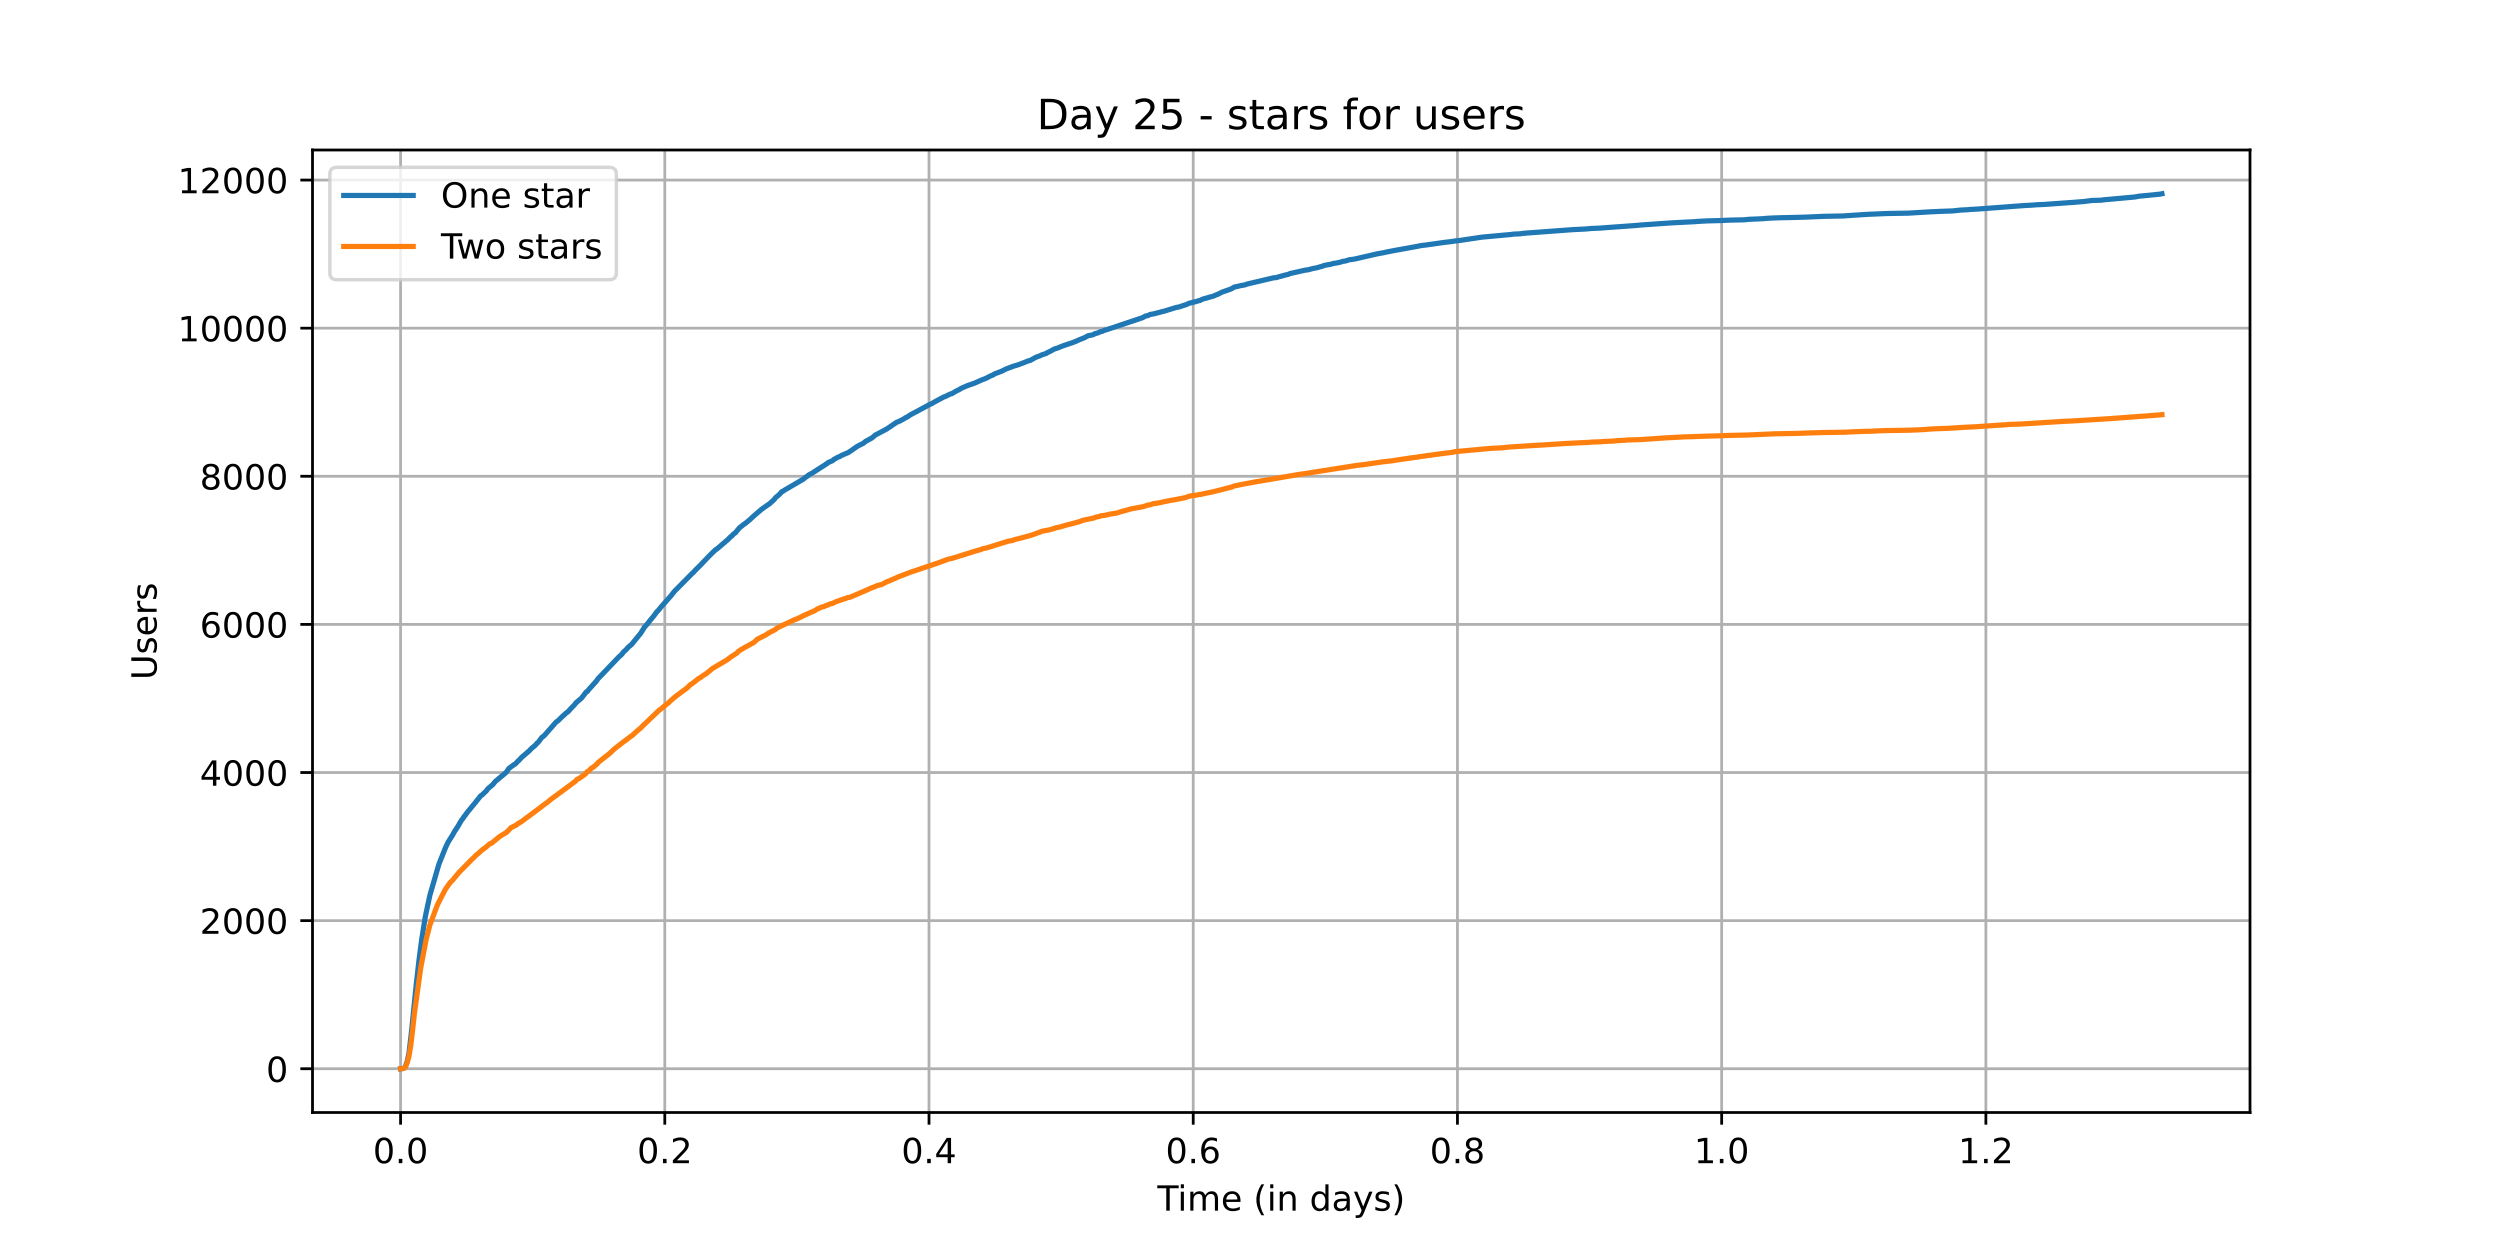 <?xml version="1.0" encoding="utf-8" standalone="no"?>
<!DOCTYPE svg PUBLIC "-//W3C//DTD SVG 1.1//EN"
  "http://www.w3.org/Graphics/SVG/1.1/DTD/svg11.dtd">
<!-- Created with matplotlib (https://matplotlib.org/) -->
<svg height="360pt" version="1.1" viewBox="0 0 720 360" width="720pt" xmlns="http://www.w3.org/2000/svg" xmlns:xlink="http://www.w3.org/1999/xlink">
 <defs>
  <style type="text/css">*{stroke-linecap:butt;stroke-linejoin:round;}</style>
 </defs>
 <g id="figure_1">
  <g id="patch_1">
   <path d="M 0 360 
L 720 360 
L 720 0 
L 0 0 
z
" style="fill:#ffffff;"/>
  </g>
  <g id="axes_1">
   <g id="patch_2">
    <path d="M 90 320.4 
L 648 320.4 
L 648 43.2 
L 90 43.2 
z
" style="fill:#ffffff;"/>
   </g>
   <g id="matplotlib.axis_1">
    <g id="xtick_1">
     <g id="line2d_1">
      <path clip-path="url(#p84714c9a81)" d="M 115.364 320.4 
L 115.364 43.2 
" style="fill:none;stroke:#b0b0b0;stroke-linecap:square;stroke-width:0.8;"/>
     </g>
     <g id="line2d_2">
      <defs>
       <path d="M 0 0 
L 0 3.5 
" id="made7d812ee" style="stroke:#000000;stroke-width:0.8;"/>
      </defs>
      <g>
       <use style="stroke:#000000;stroke-width:0.8;" x="115.364" xlink:href="#made7d812ee" y="320.4"/>
      </g>
     </g>
     <g id="text_1">
      <!-- 0.0 -->
      <g transform="translate(107.412 334.998)scale(0.1 -0.1)">
       <defs>
        <path d="M 31.781 66.406 
Q 24.172 66.406 20.328 58.906 
Q 16.5 51.422 16.5 36.375 
Q 16.5 21.391 20.328 13.891 
Q 24.172 6.391 31.781 6.391 
Q 39.453 6.391 43.281 13.891 
Q 47.125 21.391 47.125 36.375 
Q 47.125 51.422 43.281 58.906 
Q 39.453 66.406 31.781 66.406 
z
M 31.781 74.219 
Q 44.047 74.219 50.516 64.516 
Q 56.984 54.828 56.984 36.375 
Q 56.984 17.969 50.516 8.266 
Q 44.047 -1.422 31.781 -1.422 
Q 19.531 -1.422 13.062 8.266 
Q 6.594 17.969 6.594 36.375 
Q 6.594 54.828 13.062 64.516 
Q 19.531 74.219 31.781 74.219 
z
" id="DejaVuSans-48"/>
        <path d="M 10.688 12.406 
L 21 12.406 
L 21 0 
L 10.688 0 
z
" id="DejaVuSans-46"/>
       </defs>
       <use xlink:href="#DejaVuSans-48"/>
       <use x="63.623" xlink:href="#DejaVuSans-46"/>
       <use x="95.41" xlink:href="#DejaVuSans-48"/>
      </g>
     </g>
    </g>
    <g id="xtick_2">
     <g id="line2d_3">
      <path clip-path="url(#p84714c9a81)" d="M 191.459 320.4 
L 191.459 43.2 
" style="fill:none;stroke:#b0b0b0;stroke-linecap:square;stroke-width:0.8;"/>
     </g>
     <g id="line2d_4">
      <g>
       <use style="stroke:#000000;stroke-width:0.8;" x="191.459" xlink:href="#made7d812ee" y="320.4"/>
      </g>
     </g>
     <g id="text_2">
      <!-- 0.2 -->
      <g transform="translate(183.507 334.998)scale(0.1 -0.1)">
       <defs>
        <path d="M 19.188 8.297 
L 53.609 8.297 
L 53.609 0 
L 7.328 0 
L 7.328 8.297 
Q 12.938 14.109 22.625 23.891 
Q 32.328 33.688 34.812 36.531 
Q 39.547 41.844 41.422 45.531 
Q 43.312 49.219 43.312 52.781 
Q 43.312 58.594 39.234 62.25 
Q 35.156 65.922 28.609 65.922 
Q 23.969 65.922 18.812 64.312 
Q 13.672 62.703 7.812 59.422 
L 7.812 69.391 
Q 13.766 71.781 18.938 73 
Q 24.125 74.219 28.422 74.219 
Q 39.75 74.219 46.484 68.547 
Q 53.219 62.891 53.219 53.422 
Q 53.219 48.922 51.531 44.891 
Q 49.859 40.875 45.406 35.406 
Q 44.188 33.984 37.641 27.219 
Q 31.109 20.453 19.188 8.297 
z
" id="DejaVuSans-50"/>
       </defs>
       <use xlink:href="#DejaVuSans-48"/>
       <use x="63.623" xlink:href="#DejaVuSans-46"/>
       <use x="95.41" xlink:href="#DejaVuSans-50"/>
      </g>
     </g>
    </g>
    <g id="xtick_3">
     <g id="line2d_5">
      <path clip-path="url(#p84714c9a81)" d="M 267.553 320.4 
L 267.553 43.2 
" style="fill:none;stroke:#b0b0b0;stroke-linecap:square;stroke-width:0.8;"/>
     </g>
     <g id="line2d_6">
      <g>
       <use style="stroke:#000000;stroke-width:0.8;" x="267.553" xlink:href="#made7d812ee" y="320.4"/>
      </g>
     </g>
     <g id="text_3">
      <!-- 0.4 -->
      <g transform="translate(259.602 334.998)scale(0.1 -0.1)">
       <defs>
        <path d="M 37.797 64.312 
L 12.891 25.391 
L 37.797 25.391 
z
M 35.203 72.906 
L 47.609 72.906 
L 47.609 25.391 
L 58.016 25.391 
L 58.016 17.188 
L 47.609 17.188 
L 47.609 0 
L 37.797 0 
L 37.797 17.188 
L 4.891 17.188 
L 4.891 26.703 
z
" id="DejaVuSans-52"/>
       </defs>
       <use xlink:href="#DejaVuSans-48"/>
       <use x="63.623" xlink:href="#DejaVuSans-46"/>
       <use x="95.41" xlink:href="#DejaVuSans-52"/>
      </g>
     </g>
    </g>
    <g id="xtick_4">
     <g id="line2d_7">
      <path clip-path="url(#p84714c9a81)" d="M 343.648 320.4 
L 343.648 43.2 
" style="fill:none;stroke:#b0b0b0;stroke-linecap:square;stroke-width:0.8;"/>
     </g>
     <g id="line2d_8">
      <g>
       <use style="stroke:#000000;stroke-width:0.8;" x="343.648" xlink:href="#made7d812ee" y="320.4"/>
      </g>
     </g>
     <g id="text_4">
      <!-- 0.6 -->
      <g transform="translate(335.697 334.998)scale(0.1 -0.1)">
       <defs>
        <path d="M 33.016 40.375 
Q 26.375 40.375 22.484 35.828 
Q 18.609 31.297 18.609 23.391 
Q 18.609 15.531 22.484 10.953 
Q 26.375 6.391 33.016 6.391 
Q 39.656 6.391 43.531 10.953 
Q 47.406 15.531 47.406 23.391 
Q 47.406 31.297 43.531 35.828 
Q 39.656 40.375 33.016 40.375 
z
M 52.594 71.297 
L 52.594 62.312 
Q 48.875 64.062 45.094 64.984 
Q 41.312 65.922 37.594 65.922 
Q 27.828 65.922 22.672 59.328 
Q 17.531 52.734 16.797 39.406 
Q 19.672 43.656 24.016 45.922 
Q 28.375 48.188 33.594 48.188 
Q 44.578 48.188 50.953 41.516 
Q 57.328 34.859 57.328 23.391 
Q 57.328 12.156 50.688 5.359 
Q 44.047 -1.422 33.016 -1.422 
Q 20.359 -1.422 13.672 8.266 
Q 6.984 17.969 6.984 36.375 
Q 6.984 53.656 15.188 63.938 
Q 23.391 74.219 37.203 74.219 
Q 40.922 74.219 44.703 73.484 
Q 48.484 72.75 52.594 71.297 
z
" id="DejaVuSans-54"/>
       </defs>
       <use xlink:href="#DejaVuSans-48"/>
       <use x="63.623" xlink:href="#DejaVuSans-46"/>
       <use x="95.41" xlink:href="#DejaVuSans-54"/>
      </g>
     </g>
    </g>
    <g id="xtick_5">
     <g id="line2d_9">
      <path clip-path="url(#p84714c9a81)" d="M 419.743 320.4 
L 419.743 43.2 
" style="fill:none;stroke:#b0b0b0;stroke-linecap:square;stroke-width:0.8;"/>
     </g>
     <g id="line2d_10">
      <g>
       <use style="stroke:#000000;stroke-width:0.8;" x="419.743" xlink:href="#made7d812ee" y="320.4"/>
      </g>
     </g>
     <g id="text_5">
      <!-- 0.8 -->
      <g transform="translate(411.792 334.998)scale(0.1 -0.1)">
       <defs>
        <path d="M 31.781 34.625 
Q 24.75 34.625 20.719 30.859 
Q 16.703 27.094 16.703 20.516 
Q 16.703 13.922 20.719 10.156 
Q 24.75 6.391 31.781 6.391 
Q 38.812 6.391 42.859 10.172 
Q 46.922 13.969 46.922 20.516 
Q 46.922 27.094 42.891 30.859 
Q 38.875 34.625 31.781 34.625 
z
M 21.922 38.812 
Q 15.578 40.375 12.031 44.719 
Q 8.5 49.078 8.5 55.328 
Q 8.5 64.062 14.719 69.141 
Q 20.953 74.219 31.781 74.219 
Q 42.672 74.219 48.875 69.141 
Q 55.078 64.062 55.078 55.328 
Q 55.078 49.078 51.531 44.719 
Q 48 40.375 41.703 38.812 
Q 48.828 37.156 52.797 32.312 
Q 56.781 27.484 56.781 20.516 
Q 56.781 9.906 50.312 4.234 
Q 43.844 -1.422 31.781 -1.422 
Q 19.734 -1.422 13.25 4.234 
Q 6.781 9.906 6.781 20.516 
Q 6.781 27.484 10.781 32.312 
Q 14.797 37.156 21.922 38.812 
z
M 18.312 54.391 
Q 18.312 48.734 21.844 45.562 
Q 25.391 42.391 31.781 42.391 
Q 38.141 42.391 41.719 45.562 
Q 45.312 48.734 45.312 54.391 
Q 45.312 60.062 41.719 63.234 
Q 38.141 66.406 31.781 66.406 
Q 25.391 66.406 21.844 63.234 
Q 18.312 60.062 18.312 54.391 
z
" id="DejaVuSans-56"/>
       </defs>
       <use xlink:href="#DejaVuSans-48"/>
       <use x="63.623" xlink:href="#DejaVuSans-46"/>
       <use x="95.41" xlink:href="#DejaVuSans-56"/>
      </g>
     </g>
    </g>
    <g id="xtick_6">
     <g id="line2d_11">
      <path clip-path="url(#p84714c9a81)" d="M 495.838 320.4 
L 495.838 43.2 
" style="fill:none;stroke:#b0b0b0;stroke-linecap:square;stroke-width:0.8;"/>
     </g>
     <g id="line2d_12">
      <g>
       <use style="stroke:#000000;stroke-width:0.8;" x="495.838" xlink:href="#made7d812ee" y="320.4"/>
      </g>
     </g>
     <g id="text_6">
      <!-- 1.0 -->
      <g transform="translate(487.886 334.998)scale(0.1 -0.1)">
       <defs>
        <path d="M 12.406 8.297 
L 28.516 8.297 
L 28.516 63.922 
L 10.984 60.406 
L 10.984 69.391 
L 28.422 72.906 
L 38.281 72.906 
L 38.281 8.297 
L 54.391 8.297 
L 54.391 0 
L 12.406 0 
z
" id="DejaVuSans-49"/>
       </defs>
       <use xlink:href="#DejaVuSans-49"/>
       <use x="63.623" xlink:href="#DejaVuSans-46"/>
       <use x="95.41" xlink:href="#DejaVuSans-48"/>
      </g>
     </g>
    </g>
    <g id="xtick_7">
     <g id="line2d_13">
      <path clip-path="url(#p84714c9a81)" d="M 571.933 320.4 
L 571.933 43.2 
" style="fill:none;stroke:#b0b0b0;stroke-linecap:square;stroke-width:0.8;"/>
     </g>
     <g id="line2d_14">
      <g>
       <use style="stroke:#000000;stroke-width:0.8;" x="571.933" xlink:href="#made7d812ee" y="320.4"/>
      </g>
     </g>
     <g id="text_7">
      <!-- 1.2 -->
      <g transform="translate(563.981 334.998)scale(0.1 -0.1)">
       <use xlink:href="#DejaVuSans-49"/>
       <use x="63.623" xlink:href="#DejaVuSans-46"/>
       <use x="95.41" xlink:href="#DejaVuSans-50"/>
      </g>
     </g>
    </g>
    <g id="text_8">
     <!-- Time (in days) -->
     <g transform="translate(333.327 348.677)scale(0.1 -0.1)">
      <defs>
       <path d="M -0.297 72.906 
L 61.375 72.906 
L 61.375 64.594 
L 35.5 64.594 
L 35.5 0 
L 25.594 0 
L 25.594 64.594 
L -0.297 64.594 
z
" id="DejaVuSans-84"/>
       <path d="M 9.422 54.688 
L 18.406 54.688 
L 18.406 0 
L 9.422 0 
z
M 9.422 75.984 
L 18.406 75.984 
L 18.406 64.594 
L 9.422 64.594 
z
" id="DejaVuSans-105"/>
       <path d="M 52 44.188 
Q 55.375 50.25 60.062 53.125 
Q 64.75 56 71.094 56 
Q 79.641 56 84.281 50.016 
Q 88.922 44.047 88.922 33.016 
L 88.922 0 
L 79.891 0 
L 79.891 32.719 
Q 79.891 40.578 77.094 44.375 
Q 74.312 48.188 68.609 48.188 
Q 61.625 48.188 57.562 43.547 
Q 53.516 38.922 53.516 30.906 
L 53.516 0 
L 44.484 0 
L 44.484 32.719 
Q 44.484 40.625 41.703 44.406 
Q 38.922 48.188 33.109 48.188 
Q 26.219 48.188 22.156 43.531 
Q 18.109 38.875 18.109 30.906 
L 18.109 0 
L 9.078 0 
L 9.078 54.688 
L 18.109 54.688 
L 18.109 46.188 
Q 21.188 51.219 25.484 53.609 
Q 29.781 56 35.688 56 
Q 41.656 56 45.828 52.969 
Q 50 49.953 52 44.188 
z
" id="DejaVuSans-109"/>
       <path d="M 56.203 29.594 
L 56.203 25.203 
L 14.891 25.203 
Q 15.484 15.922 20.484 11.062 
Q 25.484 6.203 34.422 6.203 
Q 39.594 6.203 44.453 7.469 
Q 49.312 8.734 54.109 11.281 
L 54.109 2.781 
Q 49.266 0.734 44.188 -0.344 
Q 39.109 -1.422 33.891 -1.422 
Q 20.797 -1.422 13.156 6.188 
Q 5.516 13.812 5.516 26.812 
Q 5.516 40.234 12.766 48.109 
Q 20.016 56 32.328 56 
Q 43.359 56 49.781 48.891 
Q 56.203 41.797 56.203 29.594 
z
M 47.219 32.234 
Q 47.125 39.594 43.094 43.984 
Q 39.062 48.391 32.422 48.391 
Q 24.906 48.391 20.391 44.141 
Q 15.875 39.891 15.188 32.172 
z
" id="DejaVuSans-101"/>
       <path id="DejaVuSans-32"/>
       <path d="M 31 75.875 
Q 24.469 64.656 21.281 53.656 
Q 18.109 42.672 18.109 31.391 
Q 18.109 20.125 21.312 9.062 
Q 24.516 -2 31 -13.188 
L 23.188 -13.188 
Q 15.875 -1.703 12.234 9.375 
Q 8.594 20.453 8.594 31.391 
Q 8.594 42.281 12.203 53.312 
Q 15.828 64.359 23.188 75.875 
z
" id="DejaVuSans-40"/>
       <path d="M 54.891 33.016 
L 54.891 0 
L 45.906 0 
L 45.906 32.719 
Q 45.906 40.484 42.875 44.328 
Q 39.844 48.188 33.797 48.188 
Q 26.516 48.188 22.312 43.547 
Q 18.109 38.922 18.109 30.906 
L 18.109 0 
L 9.078 0 
L 9.078 54.688 
L 18.109 54.688 
L 18.109 46.188 
Q 21.344 51.125 25.703 53.562 
Q 30.078 56 35.797 56 
Q 45.219 56 50.047 50.172 
Q 54.891 44.344 54.891 33.016 
z
" id="DejaVuSans-110"/>
       <path d="M 45.406 46.391 
L 45.406 75.984 
L 54.391 75.984 
L 54.391 0 
L 45.406 0 
L 45.406 8.203 
Q 42.578 3.328 38.25 0.953 
Q 33.938 -1.422 27.875 -1.422 
Q 17.969 -1.422 11.734 6.484 
Q 5.516 14.406 5.516 27.297 
Q 5.516 40.188 11.734 48.094 
Q 17.969 56 27.875 56 
Q 33.938 56 38.25 53.625 
Q 42.578 51.266 45.406 46.391 
z
M 14.797 27.297 
Q 14.797 17.391 18.875 11.75 
Q 22.953 6.109 30.078 6.109 
Q 37.203 6.109 41.297 11.75 
Q 45.406 17.391 45.406 27.297 
Q 45.406 37.203 41.297 42.844 
Q 37.203 48.484 30.078 48.484 
Q 22.953 48.484 18.875 42.844 
Q 14.797 37.203 14.797 27.297 
z
" id="DejaVuSans-100"/>
       <path d="M 34.281 27.484 
Q 23.391 27.484 19.188 25 
Q 14.984 22.516 14.984 16.5 
Q 14.984 11.719 18.141 8.906 
Q 21.297 6.109 26.703 6.109 
Q 34.188 6.109 38.703 11.406 
Q 43.219 16.703 43.219 25.484 
L 43.219 27.484 
z
M 52.203 31.203 
L 52.203 0 
L 43.219 0 
L 43.219 8.297 
Q 40.141 3.328 35.547 0.953 
Q 30.953 -1.422 24.312 -1.422 
Q 15.922 -1.422 10.953 3.297 
Q 6 8.016 6 15.922 
Q 6 25.141 12.172 29.828 
Q 18.359 34.516 30.609 34.516 
L 43.219 34.516 
L 43.219 35.406 
Q 43.219 41.609 39.141 45 
Q 35.062 48.391 27.688 48.391 
Q 23 48.391 18.547 47.266 
Q 14.109 46.141 10.016 43.891 
L 10.016 52.203 
Q 14.938 54.109 19.578 55.047 
Q 24.219 56 28.609 56 
Q 40.484 56 46.344 49.844 
Q 52.203 43.703 52.203 31.203 
z
" id="DejaVuSans-97"/>
       <path d="M 32.172 -5.078 
Q 28.375 -14.844 24.75 -17.812 
Q 21.141 -20.797 15.094 -20.797 
L 7.906 -20.797 
L 7.906 -13.281 
L 13.188 -13.281 
Q 16.891 -13.281 18.938 -11.516 
Q 21 -9.766 23.484 -3.219 
L 25.094 0.875 
L 2.984 54.688 
L 12.5 54.688 
L 29.594 11.922 
L 46.688 54.688 
L 56.203 54.688 
z
" id="DejaVuSans-121"/>
       <path d="M 44.281 53.078 
L 44.281 44.578 
Q 40.484 46.531 36.375 47.5 
Q 32.281 48.484 27.875 48.484 
Q 21.188 48.484 17.844 46.438 
Q 14.5 44.391 14.5 40.281 
Q 14.5 37.156 16.891 35.375 
Q 19.281 33.594 26.516 31.984 
L 29.594 31.297 
Q 39.156 29.25 43.188 25.516 
Q 47.219 21.781 47.219 15.094 
Q 47.219 7.469 41.188 3.016 
Q 35.156 -1.422 24.609 -1.422 
Q 20.219 -1.422 15.453 -0.562 
Q 10.688 0.297 5.422 2 
L 5.422 11.281 
Q 10.406 8.688 15.234 7.391 
Q 20.062 6.109 24.812 6.109 
Q 31.156 6.109 34.562 8.281 
Q 37.984 10.453 37.984 14.406 
Q 37.984 18.062 35.516 20.016 
Q 33.062 21.969 24.703 23.781 
L 21.578 24.516 
Q 13.234 26.266 9.516 29.906 
Q 5.812 33.547 5.812 39.891 
Q 5.812 47.609 11.281 51.797 
Q 16.75 56 26.812 56 
Q 31.781 56 36.172 55.266 
Q 40.578 54.547 44.281 53.078 
z
" id="DejaVuSans-115"/>
       <path d="M 8.016 75.875 
L 15.828 75.875 
Q 23.141 64.359 26.781 53.312 
Q 30.422 42.281 30.422 31.391 
Q 30.422 20.453 26.781 9.375 
Q 23.141 -1.703 15.828 -13.188 
L 8.016 -13.188 
Q 14.5 -2 17.703 9.062 
Q 20.906 20.125 20.906 31.391 
Q 20.906 42.672 17.703 53.656 
Q 14.5 64.656 8.016 75.875 
z
" id="DejaVuSans-41"/>
      </defs>
      <use xlink:href="#DejaVuSans-84"/>
      <use x="57.959" xlink:href="#DejaVuSans-105"/>
      <use x="85.742" xlink:href="#DejaVuSans-109"/>
      <use x="183.154" xlink:href="#DejaVuSans-101"/>
      <use x="244.678" xlink:href="#DejaVuSans-32"/>
      <use x="276.465" xlink:href="#DejaVuSans-40"/>
      <use x="315.479" xlink:href="#DejaVuSans-105"/>
      <use x="343.262" xlink:href="#DejaVuSans-110"/>
      <use x="406.641" xlink:href="#DejaVuSans-32"/>
      <use x="438.428" xlink:href="#DejaVuSans-100"/>
      <use x="501.904" xlink:href="#DejaVuSans-97"/>
      <use x="563.184" xlink:href="#DejaVuSans-121"/>
      <use x="622.363" xlink:href="#DejaVuSans-115"/>
      <use x="674.463" xlink:href="#DejaVuSans-41"/>
     </g>
    </g>
   </g>
   <g id="matplotlib.axis_2">
    <g id="ytick_1">
     <g id="line2d_15">
      <path clip-path="url(#p84714c9a81)" d="M 90 307.8 
L 648 307.8 
" style="fill:none;stroke:#b0b0b0;stroke-linecap:square;stroke-width:0.8;"/>
     </g>
     <g id="line2d_16">
      <defs>
       <path d="M 0 0 
L -3.5 0 
" id="mc226743c88" style="stroke:#000000;stroke-width:0.8;"/>
      </defs>
      <g>
       <use style="stroke:#000000;stroke-width:0.8;" x="90" xlink:href="#mc226743c88" y="307.8"/>
      </g>
     </g>
     <g id="text_9">
      <!-- 0 -->
      <g transform="translate(76.638 311.599)scale(0.1 -0.1)">
       <use xlink:href="#DejaVuSans-48"/>
      </g>
     </g>
    </g>
    <g id="ytick_2">
     <g id="line2d_17">
      <path clip-path="url(#p84714c9a81)" d="M 90 265.142 
L 648 265.142 
" style="fill:none;stroke:#b0b0b0;stroke-linecap:square;stroke-width:0.8;"/>
     </g>
     <g id="line2d_18">
      <g>
       <use style="stroke:#000000;stroke-width:0.8;" x="90" xlink:href="#mc226743c88" y="265.142"/>
      </g>
     </g>
     <g id="text_10">
      <!-- 2000 -->
      <g transform="translate(57.55 268.942)scale(0.1 -0.1)">
       <use xlink:href="#DejaVuSans-50"/>
       <use x="63.623" xlink:href="#DejaVuSans-48"/>
       <use x="127.246" xlink:href="#DejaVuSans-48"/>
       <use x="190.869" xlink:href="#DejaVuSans-48"/>
      </g>
     </g>
    </g>
    <g id="ytick_3">
     <g id="line2d_19">
      <path clip-path="url(#p84714c9a81)" d="M 90 222.485 
L 648 222.485 
" style="fill:none;stroke:#b0b0b0;stroke-linecap:square;stroke-width:0.8;"/>
     </g>
     <g id="line2d_20">
      <g>
       <use style="stroke:#000000;stroke-width:0.8;" x="90" xlink:href="#mc226743c88" y="222.485"/>
      </g>
     </g>
     <g id="text_11">
      <!-- 4000 -->
      <g transform="translate(57.55 226.284)scale(0.1 -0.1)">
       <use xlink:href="#DejaVuSans-52"/>
       <use x="63.623" xlink:href="#DejaVuSans-48"/>
       <use x="127.246" xlink:href="#DejaVuSans-48"/>
       <use x="190.869" xlink:href="#DejaVuSans-48"/>
      </g>
     </g>
    </g>
    <g id="ytick_4">
     <g id="line2d_21">
      <path clip-path="url(#p84714c9a81)" d="M 90 179.827 
L 648 179.827 
" style="fill:none;stroke:#b0b0b0;stroke-linecap:square;stroke-width:0.8;"/>
     </g>
     <g id="line2d_22">
      <g>
       <use style="stroke:#000000;stroke-width:0.8;" x="90" xlink:href="#mc226743c88" y="179.827"/>
      </g>
     </g>
     <g id="text_12">
      <!-- 6000 -->
      <g transform="translate(57.55 183.626)scale(0.1 -0.1)">
       <use xlink:href="#DejaVuSans-54"/>
       <use x="63.623" xlink:href="#DejaVuSans-48"/>
       <use x="127.246" xlink:href="#DejaVuSans-48"/>
       <use x="190.869" xlink:href="#DejaVuSans-48"/>
      </g>
     </g>
    </g>
    <g id="ytick_5">
     <g id="line2d_23">
      <path clip-path="url(#p84714c9a81)" d="M 90 137.169 
L 648 137.169 
" style="fill:none;stroke:#b0b0b0;stroke-linecap:square;stroke-width:0.8;"/>
     </g>
     <g id="line2d_24">
      <g>
       <use style="stroke:#000000;stroke-width:0.8;" x="90" xlink:href="#mc226743c88" y="137.169"/>
      </g>
     </g>
     <g id="text_13">
      <!-- 8000 -->
      <g transform="translate(57.55 140.969)scale(0.1 -0.1)">
       <use xlink:href="#DejaVuSans-56"/>
       <use x="63.623" xlink:href="#DejaVuSans-48"/>
       <use x="127.246" xlink:href="#DejaVuSans-48"/>
       <use x="190.869" xlink:href="#DejaVuSans-48"/>
      </g>
     </g>
    </g>
    <g id="ytick_6">
     <g id="line2d_25">
      <path clip-path="url(#p84714c9a81)" d="M 90 94.512 
L 648 94.512 
" style="fill:none;stroke:#b0b0b0;stroke-linecap:square;stroke-width:0.8;"/>
     </g>
     <g id="line2d_26">
      <g>
       <use style="stroke:#000000;stroke-width:0.8;" x="90" xlink:href="#mc226743c88" y="94.512"/>
      </g>
     </g>
     <g id="text_14">
      <!-- 10000 -->
      <g transform="translate(51.188 98.311)scale(0.1 -0.1)">
       <use xlink:href="#DejaVuSans-49"/>
       <use x="63.623" xlink:href="#DejaVuSans-48"/>
       <use x="127.246" xlink:href="#DejaVuSans-48"/>
       <use x="190.869" xlink:href="#DejaVuSans-48"/>
       <use x="254.492" xlink:href="#DejaVuSans-48"/>
      </g>
     </g>
    </g>
    <g id="ytick_7">
     <g id="line2d_27">
      <path clip-path="url(#p84714c9a81)" d="M 90 51.854 
L 648 51.854 
" style="fill:none;stroke:#b0b0b0;stroke-linecap:square;stroke-width:0.8;"/>
     </g>
     <g id="line2d_28">
      <g>
       <use style="stroke:#000000;stroke-width:0.8;" x="90" xlink:href="#mc226743c88" y="51.854"/>
      </g>
     </g>
     <g id="text_15">
      <!-- 12000 -->
      <g transform="translate(51.188 55.653)scale(0.1 -0.1)">
       <use xlink:href="#DejaVuSans-49"/>
       <use x="63.623" xlink:href="#DejaVuSans-50"/>
       <use x="127.246" xlink:href="#DejaVuSans-48"/>
       <use x="190.869" xlink:href="#DejaVuSans-48"/>
       <use x="254.492" xlink:href="#DejaVuSans-48"/>
      </g>
     </g>
    </g>
    <g id="text_16">
     <!-- Users -->
     <g transform="translate(45.108 195.801)rotate(-90)scale(0.1 -0.1)">
      <defs>
       <path d="M 8.688 72.906 
L 18.609 72.906 
L 18.609 28.609 
Q 18.609 16.891 22.844 11.734 
Q 27.094 6.594 36.625 6.594 
Q 46.094 6.594 50.344 11.734 
Q 54.594 16.891 54.594 28.609 
L 54.594 72.906 
L 64.5 72.906 
L 64.5 27.391 
Q 64.5 13.141 57.438 5.859 
Q 50.391 -1.422 36.625 -1.422 
Q 22.797 -1.422 15.734 5.859 
Q 8.688 13.141 8.688 27.391 
z
" id="DejaVuSans-85"/>
       <path d="M 41.109 46.297 
Q 39.594 47.172 37.812 47.578 
Q 36.031 48 33.891 48 
Q 26.266 48 22.188 43.047 
Q 18.109 38.094 18.109 28.812 
L 18.109 0 
L 9.078 0 
L 9.078 54.688 
L 18.109 54.688 
L 18.109 46.188 
Q 20.953 51.172 25.484 53.578 
Q 30.031 56 36.531 56 
Q 37.453 56 38.578 55.875 
Q 39.703 55.766 41.062 55.516 
z
" id="DejaVuSans-114"/>
      </defs>
      <use xlink:href="#DejaVuSans-85"/>
      <use x="73.193" xlink:href="#DejaVuSans-115"/>
      <use x="125.293" xlink:href="#DejaVuSans-101"/>
      <use x="186.816" xlink:href="#DejaVuSans-114"/>
      <use x="227.93" xlink:href="#DejaVuSans-115"/>
     </g>
    </g>
   </g>
   <g id="line2d_29">
    <path clip-path="url(#p84714c9a81)" d="M 115.364 307.8 
L 116.196 307.693 
L 116.72 307.267 
L 117.244 305.795 
L 117.768 303.449 
L 118.556 296.73 
L 119.864 283.656 
L 120.648 276.703 
L 121.436 270.688 
L 122.48 264.055 
L 123.792 257.891 
L 126.408 248.868 
L 128.244 244.261 
L 129.028 242.576 
L 130.336 240.508 
L 130.86 239.548 
L 131.908 237.948 
L 132.432 237.031 
L 132.956 236.135 
L 133.216 235.858 
L 133.74 235.069 
L 134.004 234.77 
L 134.528 234.024 
L 136.096 232.104 
L 136.884 231.166 
L 137.408 230.483 
L 137.932 229.843 
L 138.452 229.161 
L 138.716 229.054 
L 139.5 228.307 
L 140.024 227.817 
L 140.548 227.113 
L 141.856 226.025 
L 142.644 225.066 
L 145.784 222.442 
L 146.572 221.29 
L 148.14 220.139 
L 148.404 220.032 
L 149.188 219.179 
L 149.452 218.987 
L 150.236 218.112 
L 152.332 216.321 
L 153.116 215.51 
L 154.164 214.636 
L 154.688 214.017 
L 154.948 213.847 
L 155.996 212.439 
L 156.784 211.799 
L 160.188 207.917 
L 160.708 207.576 
L 161.756 206.531 
L 163.068 205.336 
L 163.592 204.974 
L 164.376 204.099 
L 165.424 203.012 
L 165.948 202.35 
L 167.516 201.007 
L 168.833 199.279 
L 169.092 199.194 
L 169.616 198.532 
L 171.713 196.208 
L 172.237 195.461 
L 178.256 189.169 
L 179.04 188.487 
L 179.564 187.783 
L 180.353 187.058 
L 180.877 186.46 
L 181.92 185.565 
L 184.54 182.344 
L 185.588 180.659 
L 186.637 179.464 
L 187.156 178.761 
L 188.204 177.502 
L 189.252 176.095 
L 189.517 175.881 
L 190.56 174.602 
L 192.656 172.234 
L 193.445 171.317 
L 194.228 170.314 
L 198.68 165.814 
L 199.469 165.025 
L 199.733 164.812 
L 200.257 164.214 
L 201.825 162.657 
L 202.873 161.548 
L 203.921 160.461 
L 204.445 159.927 
L 204.969 159.394 
L 206.017 158.392 
L 206.541 158.05 
L 207.585 157.155 
L 209.681 155.342 
L 210.469 154.531 
L 210.729 154.424 
L 211.253 153.785 
L 211.777 153.465 
L 212.301 152.803 
L 213.085 151.886 
L 213.609 151.524 
L 214.133 151.055 
L 214.393 150.927 
L 214.917 150.521 
L 215.965 149.647 
L 217.013 148.666 
L 219.369 146.639 
L 221.725 144.997 
L 223.037 143.781 
L 223.297 143.376 
L 224.345 142.502 
L 224.869 141.968 
L 225.129 141.606 
L 225.393 141.542 
L 225.917 141.179 
L 231.413 137.959 
L 231.937 137.511 
L 232.461 137.169 
L 232.985 136.743 
L 233.769 136.338 
L 235.341 135.335 
L 236.913 134.311 
L 237.437 133.991 
L 237.961 133.629 
L 238.221 133.501 
L 238.485 133.224 
L 239.793 132.669 
L 240.053 132.37 
L 240.841 131.944 
L 241.365 131.645 
L 241.889 131.475 
L 242.409 131.112 
L 242.673 131.048 
L 243.197 130.792 
L 244.245 130.366 
L 245.293 129.683 
L 245.813 129.299 
L 246.337 128.937 
L 246.861 128.574 
L 247.649 128.147 
L 248.173 127.891 
L 248.697 127.635 
L 249.217 127.166 
L 250.265 126.59 
L 250.529 126.484 
L 250.789 126.249 
L 251.053 126.185 
L 252.101 125.289 
L 255.241 123.626 
L 256.289 122.943 
L 258.121 121.685 
L 259.169 121.237 
L 260.477 120.533 
L 260.741 120.32 
L 261.265 120.106 
L 262.049 119.552 
L 264.929 118.016 
L 267.809 116.459 
L 268.333 116.246 
L 269.117 115.777 
L 271.737 114.369 
L 272.525 114.07 
L 273.569 113.516 
L 274.093 113.388 
L 275.665 112.471 
L 276.189 112.257 
L 276.713 111.895 
L 278.545 111.084 
L 280.641 110.359 
L 281.161 110.125 
L 282.997 109.314 
L 283.521 109.143 
L 284.305 108.781 
L 284.829 108.504 
L 285.353 108.226 
L 285.877 108.034 
L 286.661 107.586 
L 288.493 106.904 
L 289.801 106.243 
L 291.897 105.453 
L 292.421 105.304 
L 293.205 105.07 
L 295.301 104.28 
L 296.085 103.939 
L 296.609 103.854 
L 298.181 102.979 
L 298.705 102.745 
L 299.489 102.489 
L 300.013 102.212 
L 301.325 101.785 
L 301.585 101.55 
L 301.849 101.486 
L 302.369 101.23 
L 303.681 100.505 
L 304.729 100.185 
L 305.513 99.844 
L 306.037 99.631 
L 307.609 99.098 
L 308.917 98.671 
L 310.225 98.138 
L 310.749 97.882 
L 312.321 97.263 
L 313.369 96.687 
L 314.417 96.495 
L 314.941 96.346 
L 315.201 96.133 
L 316.249 95.856 
L 316.773 95.578 
L 317.557 95.386 
L 318.081 95.109 
L 318.605 94.981 
L 329.081 91.483 
L 329.865 91.035 
L 330.653 90.865 
L 331.173 90.587 
L 332.745 90.289 
L 333.269 90.118 
L 334.057 89.947 
L 334.581 89.755 
L 335.101 89.67 
L 338.769 88.54 
L 339.553 88.412 
L 340.865 87.964 
L 341.649 87.729 
L 342.437 87.345 
L 343.481 87.111 
L 343.745 86.983 
L 344.269 86.919 
L 345.317 86.577 
L 345.577 86.556 
L 346.101 86.258 
L 346.625 86.066 
L 347.673 85.788 
L 348.721 85.468 
L 349.241 85.362 
L 350.289 84.914 
L 350.813 84.722 
L 351.861 84.167 
L 354.481 83.25 
L 355.529 82.653 
L 356.313 82.504 
L 357.361 82.248 
L 358.414 82.077 
L 359.202 81.8 
L 366.798 80.008 
L 367.582 79.944 
L 368.106 79.774 
L 370.202 79.198 
L 370.99 79.027 
L 371.51 78.792 
L 375.962 77.79 
L 376.75 77.705 
L 378.058 77.342 
L 379.106 77.15 
L 380.943 76.638 
L 381.202 76.489 
L 381.727 76.382 
L 382.251 76.276 
L 383.299 76.105 
L 383.823 75.913 
L 385.131 75.7 
L 386.179 75.465 
L 386.703 75.273 
L 387.486 75.167 
L 388.535 74.825 
L 390.107 74.612 
L 396.395 73.162 
L 396.915 73.055 
L 398.487 72.778 
L 399.011 72.65 
L 401.371 72.181 
L 407.655 71.05 
L 409.491 70.688 
L 410.54 70.581 
L 415.78 69.834 
L 418.136 69.557 
L 419.184 69.386 
L 420.232 69.28 
L 426.78 68.299 
L 435.156 67.531 
L 435.944 67.424 
L 437.776 67.339 
L 438.3 67.254 
L 439.348 67.147 
L 451.652 66.23 
L 453.224 66.123 
L 456.628 65.953 
L 457.412 65.889 
L 458.2 65.803 
L 460.816 65.697 
L 462.128 65.59 
L 471.292 64.929 
L 472.34 64.822 
L 480.456 64.246 
L 482.288 64.14 
L 485.952 63.948 
L 487.784 63.862 
L 488.832 63.777 
L 490.664 63.67 
L 491.452 63.628 
L 495.38 63.521 
L 498.26 63.393 
L 502.188 63.308 
L 503.756 63.158 
L 506.376 63.052 
L 507.948 62.966 
L 508.472 62.902 
L 510.304 62.796 
L 512.66 62.711 
L 517.636 62.604 
L 519.728 62.54 
L 522.348 62.433 
L 525.228 62.305 
L 530.728 62.199 
L 537.796 61.729 
L 540.416 61.623 
L 543.296 61.495 
L 549.576 61.388 
L 554.552 61.09 
L 556.388 60.983 
L 559.268 60.855 
L 562.408 60.748 
L 564.504 60.514 
L 566.596 60.407 
L 567.384 60.322 
L 569.48 60.215 
L 583.096 59.191 
L 585.188 59.085 
L 586.496 58.978 
L 588.856 58.871 
L 597.496 58.253 
L 600.116 58.04 
L 602.472 57.741 
L 605.092 57.656 
L 605.876 57.549 
L 614.78 56.738 
L 616.088 56.504 
L 622.112 55.907 
L 622.636 55.8 
L 622.636 55.8 
" style="fill:none;stroke:#1f77b4;stroke-linecap:square;stroke-width:1.5;"/>
   </g>
   <g id="line2d_30">
    <path clip-path="url(#p84714c9a81)" d="M 115.364 307.8 
L 116.196 307.736 
L 116.72 307.373 
L 117.244 306.136 
L 117.768 304.238 
L 118.292 301.145 
L 118.816 296.794 
L 119.34 291.953 
L 121.172 278.729 
L 122.744 270.517 
L 123.792 266.443 
L 125.884 260.813 
L 126.932 258.701 
L 128.244 256.163 
L 129.552 254.286 
L 130.336 253.497 
L 132.168 251.279 
L 136.096 247.29 
L 136.36 247.12 
L 136.884 246.501 
L 137.932 245.626 
L 138.976 244.667 
L 139.5 244.325 
L 140.024 243.92 
L 141.072 243.003 
L 141.596 242.832 
L 143.428 241.297 
L 143.952 240.891 
L 144.736 240.401 
L 145.784 239.782 
L 146.572 239.015 
L 147.096 238.417 
L 148.664 237.628 
L 149.188 237.202 
L 149.712 236.903 
L 150.236 236.583 
L 155.736 232.488 
L 156.26 232.061 
L 157.828 230.91 
L 158.616 230.227 
L 159.4 229.673 
L 165.684 225.023 
L 166.208 224.447 
L 166.732 224.234 
L 168.568 222.933 
L 169.092 222.271 
L 169.616 221.952 
L 170.4 221.184 
L 170.924 220.906 
L 171.713 220.203 
L 171.972 220.011 
L 172.237 219.605 
L 175.376 217.153 
L 175.9 216.683 
L 176.949 215.681 
L 179.564 213.655 
L 180.088 213.292 
L 181.396 212.268 
L 181.92 211.906 
L 182.184 211.778 
L 182.444 211.415 
L 182.708 211.266 
L 183.233 210.733 
L 184.54 209.645 
L 185.064 209.09 
L 189.776 204.59 
L 190.3 204.227 
L 192.132 202.67 
L 192.396 202.521 
L 193.18 201.774 
L 193.704 201.327 
L 194.488 200.644 
L 197.892 198.106 
L 198.94 197.082 
L 199.209 196.997 
L 201.301 195.333 
L 201.565 195.248 
L 202.613 194.48 
L 203.397 194.011 
L 205.229 192.496 
L 205.753 192.198 
L 209.421 190.022 
L 210.205 189.404 
L 212.301 188.017 
L 212.561 187.676 
L 213.349 187.122 
L 214.657 186.375 
L 216.753 185.223 
L 217.273 184.903 
L 218.061 184.114 
L 220.677 182.792 
L 221.201 182.408 
L 223.297 181.299 
L 223.821 180.851 
L 225.129 180.211 
L 229.057 178.377 
L 229.321 178.334 
L 230.105 177.95 
L 230.629 177.716 
L 231.413 177.31 
L 234.033 176.137 
L 234.557 175.924 
L 235.341 175.412 
L 236.389 174.964 
L 236.649 174.815 
L 237.173 174.751 
L 237.961 174.367 
L 238.485 174.239 
L 238.745 174.026 
L 239.793 173.77 
L 240.841 173.258 
L 241.889 172.895 
L 242.409 172.725 
L 243.197 172.447 
L 243.457 172.426 
L 243.981 172.127 
L 244.769 172.021 
L 249.741 169.888 
L 250.789 169.376 
L 251.577 169.12 
L 252.621 168.651 
L 253.933 168.331 
L 255.505 167.499 
L 256.289 167.243 
L 256.813 166.966 
L 257.861 166.539 
L 258.645 166.155 
L 261.525 165.068 
L 262.309 164.769 
L 270.165 162.124 
L 273.045 161.058 
L 274.357 160.759 
L 281.161 158.626 
L 282.209 158.349 
L 283.257 157.965 
L 284.041 157.837 
L 290.325 155.875 
L 291.113 155.747 
L 291.637 155.64 
L 292.421 155.342 
L 293.469 155.107 
L 297.133 154.105 
L 300.277 152.953 
L 301.849 152.675 
L 302.893 152.42 
L 304.205 151.972 
L 304.989 151.844 
L 307.345 151.161 
L 308.657 150.841 
L 311.013 150.201 
L 311.797 149.86 
L 314.941 149.199 
L 315.201 149.156 
L 315.461 148.964 
L 316.509 148.772 
L 317.033 148.559 
L 318.345 148.388 
L 319.653 148.068 
L 321.225 147.834 
L 322.009 147.642 
L 322.793 147.386 
L 323.581 147.173 
L 325.673 146.575 
L 329.341 145.893 
L 330.653 145.445 
L 331.173 145.381 
L 332.221 145.04 
L 334.057 144.784 
L 334.581 144.635 
L 337.197 144.101 
L 338.509 143.888 
L 341.389 143.312 
L 342.697 142.843 
L 344.793 142.566 
L 345.317 142.416 
L 345.837 142.395 
L 346.625 142.182 
L 349.241 141.67 
L 350.813 141.265 
L 354.741 140.262 
L 355.265 140.028 
L 355.789 139.878 
L 358.938 139.26 
L 360.774 138.918 
L 373.082 136.807 
L 373.606 136.7 
L 375.443 136.444 
L 390.631 134.055 
L 393.251 133.736 
L 398.227 133.01 
L 401.107 132.69 
L 401.891 132.541 
L 407.131 131.773 
L 408.184 131.667 
L 408.967 131.496 
L 410.54 131.304 
L 411.064 131.197 
L 411.852 131.112 
L 416.04 130.536 
L 418.4 130.259 
L 418.924 130.088 
L 419.708 130.024 
L 420.492 129.939 
L 429.136 129.15 
L 430.18 129.086 
L 432.54 128.979 
L 434.372 128.766 
L 435.944 128.659 
L 441.704 128.297 
L 443.8 128.19 
L 450.604 127.742 
L 452.7 127.635 
L 455.844 127.486 
L 457.676 127.401 
L 458.46 127.316 
L 461.08 127.23 
L 461.864 127.145 
L 464.484 127.038 
L 466.056 126.889 
L 467.888 126.804 
L 468.672 126.718 
L 472.34 126.612 
L 480.192 126.078 
L 483.596 125.908 
L 485.428 125.801 
L 487 125.78 
L 489.62 125.673 
L 491.712 125.609 
L 495.38 125.503 
L 497.996 125.396 
L 503.232 125.289 
L 506.112 125.161 
L 508.472 125.055 
L 511.352 124.927 
L 517.636 124.82 
L 520.252 124.713 
L 523.396 124.628 
L 524.18 124.585 
L 531.252 124.479 
L 534.392 124.329 
L 537.272 124.223 
L 538.844 124.202 
L 540.676 124.095 
L 543.032 124.01 
L 549.84 123.903 
L 552.46 123.796 
L 554.552 123.69 
L 555.076 123.626 
L 556.388 123.54 
L 557.432 123.476 
L 560.836 123.37 
L 566.336 123.028 
L 568.692 122.922 
L 576.288 122.41 
L 577.856 122.325 
L 578.38 122.239 
L 581.784 122.133 
L 587.02 121.813 
L 588.592 121.706 
L 594.092 121.365 
L 596.448 121.258 
L 597.496 121.194 
L 599.332 121.088 
L 605.092 120.725 
L 606.924 120.618 
L 621.324 119.552 
L 622.372 119.445 
L 622.636 119.424 
L 622.636 119.424 
" style="fill:none;stroke:#ff7f0e;stroke-linecap:square;stroke-width:1.5;"/>
   </g>
   <g id="patch_3">
    <path d="M 90 320.4 
L 90 43.2 
" style="fill:none;stroke:#000000;stroke-linecap:square;stroke-linejoin:miter;stroke-width:0.8;"/>
   </g>
   <g id="patch_4">
    <path d="M 648 320.4 
L 648 43.2 
" style="fill:none;stroke:#000000;stroke-linecap:square;stroke-linejoin:miter;stroke-width:0.8;"/>
   </g>
   <g id="patch_5">
    <path d="M 90 320.4 
L 648 320.4 
" style="fill:none;stroke:#000000;stroke-linecap:square;stroke-linejoin:miter;stroke-width:0.8;"/>
   </g>
   <g id="patch_6">
    <path d="M 90 43.2 
L 648 43.2 
" style="fill:none;stroke:#000000;stroke-linecap:square;stroke-linejoin:miter;stroke-width:0.8;"/>
   </g>
   <g id="text_17">
    <!-- Day 25 - stars for users -->
    <g transform="translate(298.609 37.2)scale(0.12 -0.12)">
     <defs>
      <path d="M 19.672 64.797 
L 19.672 8.109 
L 31.594 8.109 
Q 46.688 8.109 53.688 14.938 
Q 60.688 21.781 60.688 36.531 
Q 60.688 51.172 53.688 57.984 
Q 46.688 64.797 31.594 64.797 
z
M 9.812 72.906 
L 30.078 72.906 
Q 51.266 72.906 61.172 64.094 
Q 71.094 55.281 71.094 36.531 
Q 71.094 17.672 61.125 8.828 
Q 51.172 0 30.078 0 
L 9.812 0 
z
" id="DejaVuSans-68"/>
      <path d="M 10.797 72.906 
L 49.516 72.906 
L 49.516 64.594 
L 19.828 64.594 
L 19.828 46.734 
Q 21.969 47.469 24.109 47.828 
Q 26.266 48.188 28.422 48.188 
Q 40.625 48.188 47.75 41.5 
Q 54.891 34.812 54.891 23.391 
Q 54.891 11.625 47.562 5.094 
Q 40.234 -1.422 26.906 -1.422 
Q 22.312 -1.422 17.547 -0.641 
Q 12.797 0.141 7.719 1.703 
L 7.719 11.625 
Q 12.109 9.234 16.797 8.062 
Q 21.484 6.891 26.703 6.891 
Q 35.156 6.891 40.078 11.328 
Q 45.016 15.766 45.016 23.391 
Q 45.016 31 40.078 35.438 
Q 35.156 39.891 26.703 39.891 
Q 22.75 39.891 18.812 39.016 
Q 14.891 38.141 10.797 36.281 
z
" id="DejaVuSans-53"/>
      <path d="M 4.891 31.391 
L 31.203 31.391 
L 31.203 23.391 
L 4.891 23.391 
z
" id="DejaVuSans-45"/>
      <path d="M 18.312 70.219 
L 18.312 54.688 
L 36.812 54.688 
L 36.812 47.703 
L 18.312 47.703 
L 18.312 18.016 
Q 18.312 11.328 20.141 9.422 
Q 21.969 7.516 27.594 7.516 
L 36.812 7.516 
L 36.812 0 
L 27.594 0 
Q 17.188 0 13.234 3.875 
Q 9.281 7.766 9.281 18.016 
L 9.281 47.703 
L 2.688 47.703 
L 2.688 54.688 
L 9.281 54.688 
L 9.281 70.219 
z
" id="DejaVuSans-116"/>
      <path d="M 37.109 75.984 
L 37.109 68.5 
L 28.516 68.5 
Q 23.688 68.5 21.797 66.547 
Q 19.922 64.594 19.922 59.516 
L 19.922 54.688 
L 34.719 54.688 
L 34.719 47.703 
L 19.922 47.703 
L 19.922 0 
L 10.891 0 
L 10.891 47.703 
L 2.297 47.703 
L 2.297 54.688 
L 10.891 54.688 
L 10.891 58.5 
Q 10.891 67.625 15.141 71.797 
Q 19.391 75.984 28.609 75.984 
z
" id="DejaVuSans-102"/>
      <path d="M 30.609 48.391 
Q 23.391 48.391 19.188 42.75 
Q 14.984 37.109 14.984 27.297 
Q 14.984 17.484 19.156 11.844 
Q 23.344 6.203 30.609 6.203 
Q 37.797 6.203 41.984 11.859 
Q 46.188 17.531 46.188 27.297 
Q 46.188 37.016 41.984 42.703 
Q 37.797 48.391 30.609 48.391 
z
M 30.609 56 
Q 42.328 56 49.016 48.375 
Q 55.719 40.766 55.719 27.297 
Q 55.719 13.875 49.016 6.219 
Q 42.328 -1.422 30.609 -1.422 
Q 18.844 -1.422 12.172 6.219 
Q 5.516 13.875 5.516 27.297 
Q 5.516 40.766 12.172 48.375 
Q 18.844 56 30.609 56 
z
" id="DejaVuSans-111"/>
      <path d="M 8.5 21.578 
L 8.5 54.688 
L 17.484 54.688 
L 17.484 21.922 
Q 17.484 14.156 20.5 10.266 
Q 23.531 6.391 29.594 6.391 
Q 36.859 6.391 41.078 11.031 
Q 45.312 15.672 45.312 23.688 
L 45.312 54.688 
L 54.297 54.688 
L 54.297 0 
L 45.312 0 
L 45.312 8.406 
Q 42.047 3.422 37.719 1 
Q 33.406 -1.422 27.688 -1.422 
Q 18.266 -1.422 13.375 4.438 
Q 8.5 10.297 8.5 21.578 
z
M 31.109 56 
z
" id="DejaVuSans-117"/>
     </defs>
     <use xlink:href="#DejaVuSans-68"/>
     <use x="77.002" xlink:href="#DejaVuSans-97"/>
     <use x="138.281" xlink:href="#DejaVuSans-121"/>
     <use x="197.461" xlink:href="#DejaVuSans-32"/>
     <use x="229.248" xlink:href="#DejaVuSans-50"/>
     <use x="292.871" xlink:href="#DejaVuSans-53"/>
     <use x="356.494" xlink:href="#DejaVuSans-32"/>
     <use x="388.281" xlink:href="#DejaVuSans-45"/>
     <use x="424.365" xlink:href="#DejaVuSans-32"/>
     <use x="456.152" xlink:href="#DejaVuSans-115"/>
     <use x="508.252" xlink:href="#DejaVuSans-116"/>
     <use x="547.461" xlink:href="#DejaVuSans-97"/>
     <use x="608.74" xlink:href="#DejaVuSans-114"/>
     <use x="649.854" xlink:href="#DejaVuSans-115"/>
     <use x="701.953" xlink:href="#DejaVuSans-32"/>
     <use x="733.74" xlink:href="#DejaVuSans-102"/>
     <use x="768.945" xlink:href="#DejaVuSans-111"/>
     <use x="830.127" xlink:href="#DejaVuSans-114"/>
     <use x="871.24" xlink:href="#DejaVuSans-32"/>
     <use x="903.027" xlink:href="#DejaVuSans-117"/>
     <use x="966.406" xlink:href="#DejaVuSans-115"/>
     <use x="1018.506" xlink:href="#DejaVuSans-101"/>
     <use x="1080.029" xlink:href="#DejaVuSans-114"/>
     <use x="1121.143" xlink:href="#DejaVuSans-115"/>
    </g>
   </g>
   <g id="legend_1">
    <g id="patch_7">
     <path d="M 97 80.556 
L 175.511 80.556 
Q 177.511 80.556 177.511 78.556 
L 177.511 50.2 
Q 177.511 48.2 175.511 48.2 
L 97 48.2 
Q 95 48.2 95 50.2 
L 95 78.556 
Q 95 80.556 97 80.556 
z
" style="fill:#ffffff;opacity:0.8;stroke:#cccccc;stroke-linejoin:miter;"/>
    </g>
    <g id="line2d_31">
     <path d="M 99 56.298 
L 119 56.298 
" style="fill:none;stroke:#1f77b4;stroke-linecap:square;stroke-width:1.5;"/>
    </g>
    <g id="line2d_32"/>
    <g id="text_18">
     <!-- One star -->
     <g transform="translate(127 59.798)scale(0.1 -0.1)">
      <defs>
       <path d="M 39.406 66.219 
Q 28.656 66.219 22.328 58.203 
Q 16.016 50.203 16.016 36.375 
Q 16.016 22.609 22.328 14.594 
Q 28.656 6.594 39.406 6.594 
Q 50.141 6.594 56.422 14.594 
Q 62.703 22.609 62.703 36.375 
Q 62.703 50.203 56.422 58.203 
Q 50.141 66.219 39.406 66.219 
z
M 39.406 74.219 
Q 54.734 74.219 63.906 63.938 
Q 73.094 53.656 73.094 36.375 
Q 73.094 19.141 63.906 8.859 
Q 54.734 -1.422 39.406 -1.422 
Q 24.031 -1.422 14.812 8.828 
Q 5.609 19.094 5.609 36.375 
Q 5.609 53.656 14.812 63.938 
Q 24.031 74.219 39.406 74.219 
z
" id="DejaVuSans-79"/>
      </defs>
      <use xlink:href="#DejaVuSans-79"/>
      <use x="78.711" xlink:href="#DejaVuSans-110"/>
      <use x="142.09" xlink:href="#DejaVuSans-101"/>
      <use x="203.613" xlink:href="#DejaVuSans-32"/>
      <use x="235.4" xlink:href="#DejaVuSans-115"/>
      <use x="287.5" xlink:href="#DejaVuSans-116"/>
      <use x="326.709" xlink:href="#DejaVuSans-97"/>
      <use x="387.988" xlink:href="#DejaVuSans-114"/>
     </g>
    </g>
    <g id="line2d_33">
     <path d="M 99 70.977 
L 119 70.977 
" style="fill:none;stroke:#ff7f0e;stroke-linecap:square;stroke-width:1.5;"/>
    </g>
    <g id="line2d_34"/>
    <g id="text_19">
     <!-- Two stars -->
     <g transform="translate(127 74.477)scale(0.1 -0.1)">
      <defs>
       <path d="M 4.203 54.688 
L 13.188 54.688 
L 24.422 12.016 
L 35.594 54.688 
L 46.188 54.688 
L 57.422 12.016 
L 68.609 54.688 
L 77.594 54.688 
L 63.281 0 
L 52.688 0 
L 40.922 44.828 
L 29.109 0 
L 18.5 0 
z
" id="DejaVuSans-119"/>
      </defs>
      <use xlink:href="#DejaVuSans-84"/>
      <use x="44.584" xlink:href="#DejaVuSans-119"/>
      <use x="126.371" xlink:href="#DejaVuSans-111"/>
      <use x="187.553" xlink:href="#DejaVuSans-32"/>
      <use x="219.34" xlink:href="#DejaVuSans-115"/>
      <use x="271.439" xlink:href="#DejaVuSans-116"/>
      <use x="310.648" xlink:href="#DejaVuSans-97"/>
      <use x="371.928" xlink:href="#DejaVuSans-114"/>
      <use x="413.041" xlink:href="#DejaVuSans-115"/>
     </g>
    </g>
   </g>
  </g>
 </g>
 <defs>
  <clipPath id="p84714c9a81">
   <rect height="277.2" width="558" x="90" y="43.2"/>
  </clipPath>
 </defs>
</svg>
